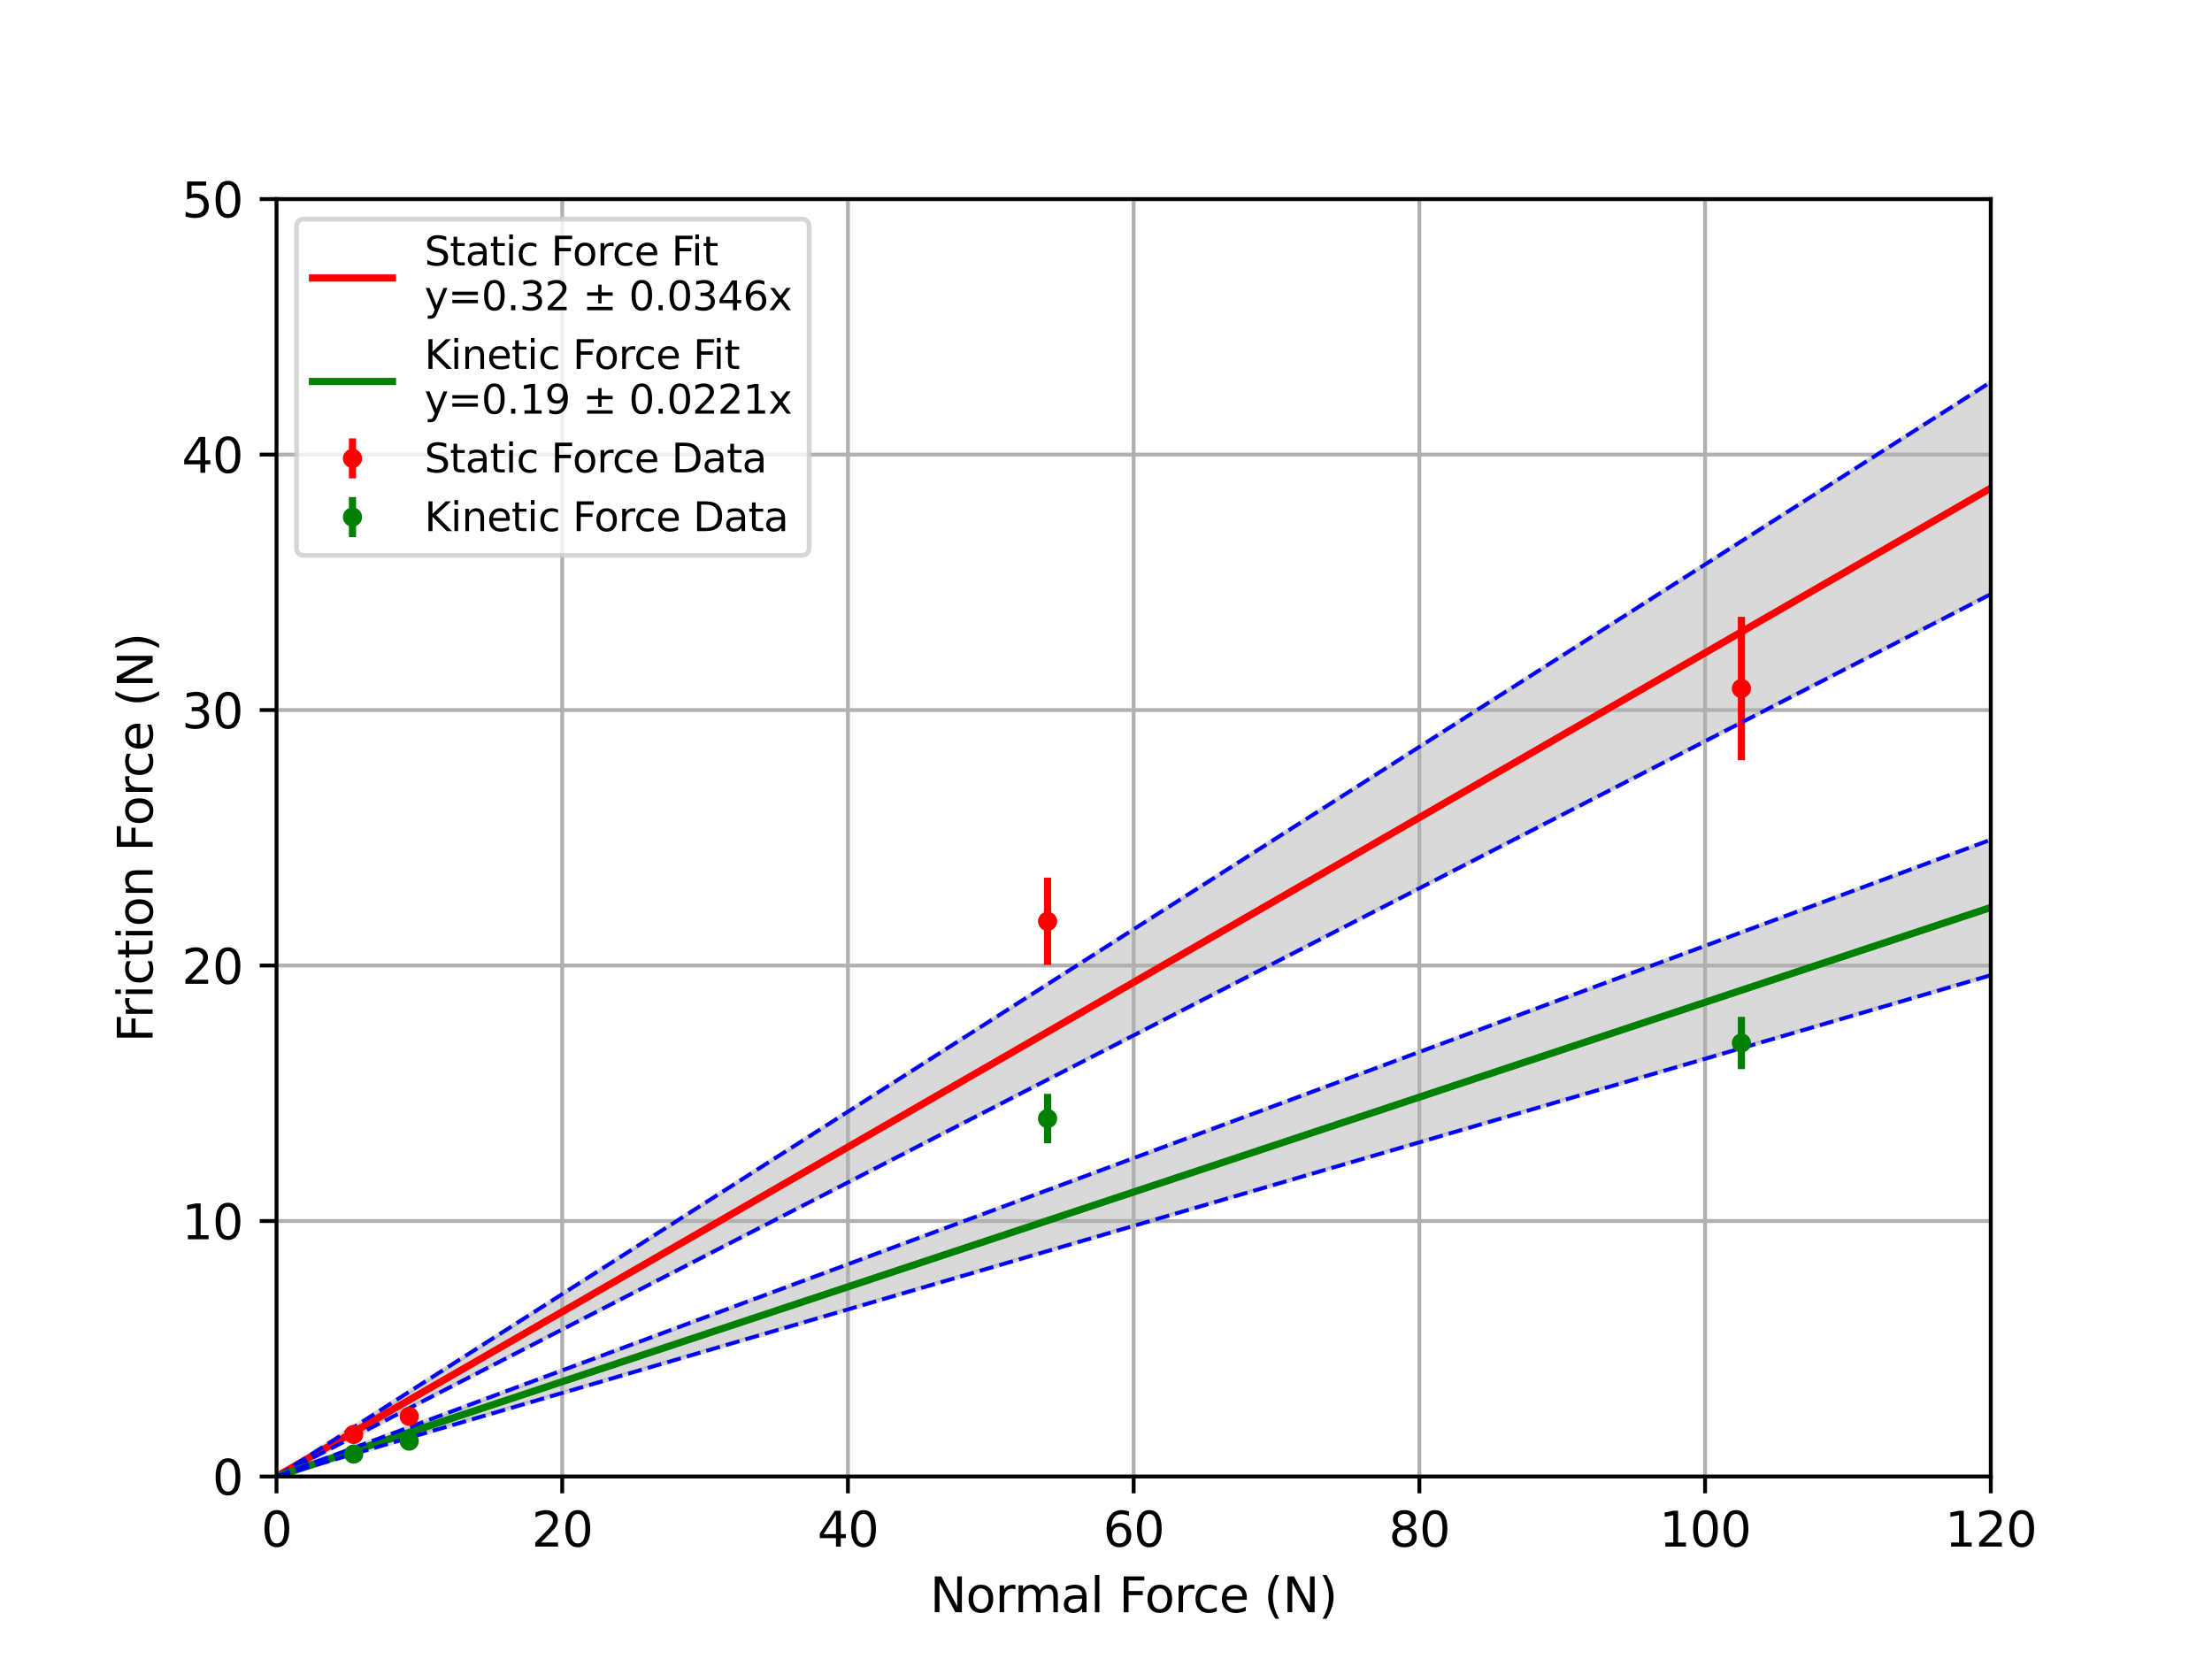 <?xml version="1.0" encoding="utf-8" standalone="no"?>
<!DOCTYPE svg PUBLIC "-//W3C//DTD SVG 1.1//EN"
  "http://www.w3.org/Graphics/SVG/1.1/DTD/svg11.dtd">
<svg xmlns:xlink="http://www.w3.org/1999/xlink" width="460.8pt" height="345.6pt" viewBox="0 0 460.8 345.6" xmlns="http://www.w3.org/2000/svg" version="1.1">
 <defs>
  <style type="text/css">*{stroke-linejoin: round; stroke-linecap: butt}</style>
 </defs>
 <g id="figure_1">
  <g id="patch_1">
   <path d="M 0 345.6 
L 460.8 345.6 
L 460.8 0 
L 0 0 
z
" style="fill: #ffffff"/>
  </g>
  <g id="axes_1">
   <g id="patch_2">
    <path d="M 57.6 307.584 
L 414.72 307.584 
L 414.72 41.472 
L 57.6 41.472 
z
" style="fill: #ffffff"/>
   </g>
   <g id="PolyCollection_1">
    <defs>
     <path id="md10e4fc380" d="M 57.6 -38.016 
L 57.6 -38.016 
L 62.224 -40.396 
L 66.848 -42.776 
L 71.471 -45.155 
L 76.095 -47.535 
L 80.719 -49.915 
L 85.343 -52.295 
L 89.966 -54.675 
L 94.59 -57.055 
L 99.214 -59.434 
L 103.838 -61.814 
L 108.462 -64.194 
L 113.085 -66.574 
L 117.709 -68.954 
L 122.333 -71.334 
L 126.957 -73.713 
L 131.581 -76.093 
L 136.204 -78.473 
L 140.828 -80.853 
L 145.452 -83.233 
L 150.076 -85.613 
L 154.699 -87.992 
L 159.323 -90.372 
L 163.947 -92.752 
L 168.571 -95.132 
L 173.195 -97.512 
L 177.818 -99.891 
L 182.442 -102.271 
L 187.066 -104.651 
L 191.69 -107.031 
L 196.313 -109.411 
L 200.937 -111.791 
L 205.561 -114.17 
L 210.185 -116.55 
L 214.809 -118.93 
L 219.432 -121.31 
L 224.056 -123.69 
L 228.68 -126.07 
L 233.304 -128.449 
L 237.927 -130.829 
L 242.551 -133.209 
L 247.175 -135.589 
L 251.799 -137.969 
L 256.423 -140.349 
L 261.046 -142.728 
L 265.67 -145.108 
L 270.294 -147.488 
L 274.918 -149.868 
L 279.542 -152.248 
L 284.165 -154.628 
L 288.789 -157.007 
L 293.413 -159.387 
L 298.037 -161.767 
L 302.66 -164.147 
L 307.284 -166.527 
L 311.908 -168.906 
L 316.532 -171.286 
L 321.156 -173.666 
L 325.779 -176.046 
L 330.403 -178.426 
L 335.027 -180.806 
L 339.651 -183.185 
L 344.274 -185.565 
L 348.898 -187.945 
L 353.522 -190.325 
L 358.146 -192.705 
L 362.77 -195.085 
L 367.393 -197.464 
L 372.017 -199.844 
L 376.641 -202.224 
L 381.265 -204.604 
L 385.888 -206.984 
L 390.512 -209.364 
L 395.136 -211.743 
L 399.76 -214.123 
L 404.384 -216.503 
L 409.007 -218.883 
L 413.631 -221.263 
L 418.255 -223.642 
L 422.879 -226.022 
L 427.503 -228.402 
L 432.126 -230.782 
L 436.75 -233.162 
L 441.374 -235.542 
L 445.998 -237.921 
L 450.621 -240.301 
L 455.245 -242.681 
L 459.869 -245.061 
L 464.493 -247.441 
L 469.117 -249.821 
L 473.74 -252.2 
L 478.364 -254.58 
L 482.988 -256.96 
L 487.612 -259.34 
L 492.235 -261.72 
L 496.859 -264.1 
L 501.483 -266.479 
L 506.107 -268.859 
L 510.731 -271.239 
L 515.354 -273.619 
L 515.354 -330.269 
L 515.354 -330.269 
L 510.731 -327.317 
L 506.107 -324.365 
L 501.483 -321.413 
L 496.859 -318.461 
L 492.235 -315.509 
L 487.612 -312.557 
L 482.988 -309.605 
L 478.364 -306.652 
L 473.74 -303.7 
L 469.117 -300.748 
L 464.493 -297.796 
L 459.869 -294.844 
L 455.245 -291.892 
L 450.621 -288.94 
L 445.998 -285.988 
L 441.374 -283.036 
L 436.75 -280.084 
L 432.126 -277.132 
L 427.503 -274.18 
L 422.879 -271.228 
L 418.255 -268.276 
L 413.631 -265.324 
L 409.007 -262.372 
L 404.384 -259.42 
L 399.76 -256.468 
L 395.136 -253.516 
L 390.512 -250.564 
L 385.888 -247.611 
L 381.265 -244.659 
L 376.641 -241.707 
L 372.017 -238.755 
L 367.393 -235.803 
L 362.77 -232.851 
L 358.146 -229.899 
L 353.522 -226.947 
L 348.898 -223.995 
L 344.274 -221.043 
L 339.651 -218.091 
L 335.027 -215.139 
L 330.403 -212.187 
L 325.779 -209.235 
L 321.156 -206.283 
L 316.532 -203.331 
L 311.908 -200.379 
L 307.284 -197.427 
L 302.66 -194.475 
L 298.037 -191.523 
L 293.413 -188.571 
L 288.789 -185.618 
L 284.165 -182.666 
L 279.542 -179.714 
L 274.918 -176.762 
L 270.294 -173.81 
L 265.67 -170.858 
L 261.046 -167.906 
L 256.423 -164.954 
L 251.799 -162.002 
L 247.175 -159.05 
L 242.551 -156.098 
L 237.927 -153.146 
L 233.304 -150.194 
L 228.68 -147.242 
L 224.056 -144.29 
L 219.432 -141.338 
L 214.809 -138.386 
L 210.185 -135.434 
L 205.561 -132.482 
L 200.937 -129.53 
L 196.313 -126.577 
L 191.69 -123.625 
L 187.066 -120.673 
L 182.442 -117.721 
L 177.818 -114.769 
L 173.195 -111.817 
L 168.571 -108.865 
L 163.947 -105.913 
L 159.323 -102.961 
L 154.699 -100.009 
L 150.076 -97.057 
L 145.452 -94.105 
L 140.828 -91.153 
L 136.204 -88.201 
L 131.581 -85.249 
L 126.957 -82.297 
L 122.333 -79.345 
L 117.709 -76.393 
L 113.085 -73.441 
L 108.462 -70.489 
L 103.838 -67.536 
L 99.214 -64.584 
L 94.59 -61.632 
L 89.966 -58.68 
L 85.343 -55.728 
L 80.719 -52.776 
L 76.095 -49.824 
L 71.471 -46.872 
L 66.848 -43.92 
L 62.224 -40.968 
L 57.6 -38.016 
z
" style="stroke: #808080; stroke-opacity: 0.3"/>
    </defs>
    <g clip-path="url(#p81c70fb537)">
     <use xlink:href="#md10e4fc380" x="0" y="345.6" style="fill: #808080; fill-opacity: 0.3; stroke: #808080; stroke-opacity: 0.3"/>
    </g>
   </g>
   <g id="PolyCollection_2">
    <defs>
     <path id="mfc84b4dcd0" d="M 57.6 -38.016 
L 57.6 -38.016 
L 62.224 -39.368 
L 66.848 -40.72 
L 71.471 -42.072 
L 76.095 -43.424 
L 80.719 -44.776 
L 85.343 -46.128 
L 89.966 -47.481 
L 94.59 -48.833 
L 99.214 -50.185 
L 103.838 -51.537 
L 108.462 -52.889 
L 113.085 -54.241 
L 117.709 -55.593 
L 122.333 -56.945 
L 126.957 -58.297 
L 131.581 -59.649 
L 136.204 -61.001 
L 140.828 -62.353 
L 145.452 -63.705 
L 150.076 -65.058 
L 154.699 -66.41 
L 159.323 -67.762 
L 163.947 -69.114 
L 168.571 -70.466 
L 173.195 -71.818 
L 177.818 -73.17 
L 182.442 -74.522 
L 187.066 -75.874 
L 191.69 -77.226 
L 196.313 -78.578 
L 200.937 -79.93 
L 205.561 -81.282 
L 210.185 -82.635 
L 214.809 -83.987 
L 219.432 -85.339 
L 224.056 -86.691 
L 228.68 -88.043 
L 233.304 -89.395 
L 237.927 -90.747 
L 242.551 -92.099 
L 247.175 -93.451 
L 251.799 -94.803 
L 256.423 -96.155 
L 261.046 -97.507 
L 265.67 -98.859 
L 270.294 -100.212 
L 274.918 -101.564 
L 279.542 -102.916 
L 284.165 -104.268 
L 288.789 -105.62 
L 293.413 -106.972 
L 298.037 -108.324 
L 302.66 -109.676 
L 307.284 -111.028 
L 311.908 -112.38 
L 316.532 -113.732 
L 321.156 -115.084 
L 325.779 -116.436 
L 330.403 -117.789 
L 335.027 -119.141 
L 339.651 -120.493 
L 344.274 -121.845 
L 348.898 -123.197 
L 353.522 -124.549 
L 358.146 -125.901 
L 362.77 -127.253 
L 367.393 -128.605 
L 372.017 -129.957 
L 376.641 -131.309 
L 381.265 -132.661 
L 385.888 -134.013 
L 390.512 -135.366 
L 395.136 -136.718 
L 399.76 -138.07 
L 404.384 -139.422 
L 409.007 -140.774 
L 413.631 -142.126 
L 418.255 -143.478 
L 422.879 -144.83 
L 427.503 -146.182 
L 432.126 -147.534 
L 436.75 -148.886 
L 441.374 -150.238 
L 445.998 -151.59 
L 450.621 -152.943 
L 455.245 -154.295 
L 459.869 -155.647 
L 464.493 -156.999 
L 469.117 -158.351 
L 473.74 -159.703 
L 478.364 -161.055 
L 482.988 -162.407 
L 487.612 -163.759 
L 492.235 -165.111 
L 496.859 -166.463 
L 501.483 -167.815 
L 506.107 -169.167 
L 510.731 -170.52 
L 515.354 -171.872 
L 515.354 -208.056 
L 515.354 -208.056 
L 510.731 -206.338 
L 506.107 -204.62 
L 501.483 -202.903 
L 496.859 -201.185 
L 492.235 -199.468 
L 487.612 -197.75 
L 482.988 -196.033 
L 478.364 -194.315 
L 473.74 -192.597 
L 469.117 -190.88 
L 464.493 -189.162 
L 459.869 -187.445 
L 455.245 -185.727 
L 450.621 -184.01 
L 445.998 -182.292 
L 441.374 -180.574 
L 436.75 -178.857 
L 432.126 -177.139 
L 427.503 -175.422 
L 422.879 -173.704 
L 418.255 -171.987 
L 413.631 -170.269 
L 409.007 -168.551 
L 404.384 -166.834 
L 399.76 -165.116 
L 395.136 -163.399 
L 390.512 -161.681 
L 385.888 -159.964 
L 381.265 -158.246 
L 376.641 -156.528 
L 372.017 -154.811 
L 367.393 -153.093 
L 362.77 -151.376 
L 358.146 -149.658 
L 353.522 -147.941 
L 348.898 -146.223 
L 344.274 -144.505 
L 339.651 -142.788 
L 335.027 -141.07 
L 330.403 -139.353 
L 325.779 -137.635 
L 321.156 -135.918 
L 316.532 -134.2 
L 311.908 -132.482 
L 307.284 -130.765 
L 302.66 -129.047 
L 298.037 -127.33 
L 293.413 -125.612 
L 288.789 -123.895 
L 284.165 -122.177 
L 279.542 -120.459 
L 274.918 -118.742 
L 270.294 -117.024 
L 265.67 -115.307 
L 261.046 -113.589 
L 256.423 -111.872 
L 251.799 -110.154 
L 247.175 -108.436 
L 242.551 -106.719 
L 237.927 -105.001 
L 233.304 -103.284 
L 228.68 -101.566 
L 224.056 -99.849 
L 219.432 -98.131 
L 214.809 -96.413 
L 210.185 -94.696 
L 205.561 -92.978 
L 200.937 -91.261 
L 196.313 -89.543 
L 191.69 -87.826 
L 187.066 -86.108 
L 182.442 -84.39 
L 177.818 -82.673 
L 173.195 -80.955 
L 168.571 -79.238 
L 163.947 -77.52 
L 159.323 -75.803 
L 154.699 -74.085 
L 150.076 -72.367 
L 145.452 -70.65 
L 140.828 -68.932 
L 136.204 -67.215 
L 131.581 -65.497 
L 126.957 -63.78 
L 122.333 -62.062 
L 117.709 -60.344 
L 113.085 -58.627 
L 108.462 -56.909 
L 103.838 -55.192 
L 99.214 -53.474 
L 94.59 -51.757 
L 89.966 -50.039 
L 85.343 -48.321 
L 80.719 -46.604 
L 76.095 -44.886 
L 71.471 -43.169 
L 66.848 -41.451 
L 62.224 -39.734 
L 57.6 -38.016 
z
" style="stroke: #808080; stroke-opacity: 0.3"/>
    </defs>
    <g clip-path="url(#p81c70fb537)">
     <use xlink:href="#mfc84b4dcd0" x="0" y="345.6" style="fill: #808080; fill-opacity: 0.3; stroke: #808080; stroke-opacity: 0.3"/>
    </g>
   </g>
   <g id="matplotlib.axis_1">
    <g id="xtick_1">
     <g id="line2d_1">
      <path d="M 57.6 307.584 
L 57.6 41.472 
" clip-path="url(#p81c70fb537)" style="fill: none; stroke: #b0b0b0; stroke-width: 0.8; stroke-linecap: square"/>
     </g>
     <g id="line2d_2">
      <defs>
       <path id="mcbb7ccfb4f" d="M 0 0 
L 0 3.5 
" style="stroke: #000000; stroke-width: 0.8"/>
      </defs>
      <g>
       <use xlink:href="#mcbb7ccfb4f" x="57.6" y="307.584" style="stroke: #000000; stroke-width: 0.8"/>
      </g>
     </g>
     <g id="text_1">
      <!-- 0 -->
      <g transform="translate(54.419 322.182) scale(0.1 -0.1)">
       <defs>
        <path id="DejaVuSans-30" d="M 2034 4250 
Q 1547 4250 1301 3770 
Q 1056 3291 1056 2328 
Q 1056 1369 1301 889 
Q 1547 409 2034 409 
Q 2525 409 2770 889 
Q 3016 1369 3016 2328 
Q 3016 3291 2770 3770 
Q 2525 4250 2034 4250 
z
M 2034 4750 
Q 2819 4750 3233 4129 
Q 3647 3509 3647 2328 
Q 3647 1150 3233 529 
Q 2819 -91 2034 -91 
Q 1250 -91 836 529 
Q 422 1150 422 2328 
Q 422 3509 836 4129 
Q 1250 4750 2034 4750 
z
" transform="scale(0.016)"/>
       </defs>
       <use xlink:href="#DejaVuSans-30"/>
      </g>
     </g>
    </g>
    <g id="xtick_2">
     <g id="line2d_3">
      <path d="M 117.12 307.584 
L 117.12 41.472 
" clip-path="url(#p81c70fb537)" style="fill: none; stroke: #b0b0b0; stroke-width: 0.8; stroke-linecap: square"/>
     </g>
     <g id="line2d_4">
      <g>
       <use xlink:href="#mcbb7ccfb4f" x="117.12" y="307.584" style="stroke: #000000; stroke-width: 0.8"/>
      </g>
     </g>
     <g id="text_2">
      <!-- 20 -->
      <g transform="translate(110.757 322.182) scale(0.1 -0.1)">
       <defs>
        <path id="DejaVuSans-32" d="M 1228 531 
L 3431 531 
L 3431 0 
L 469 0 
L 469 531 
Q 828 903 1448 1529 
Q 2069 2156 2228 2338 
Q 2531 2678 2651 2914 
Q 2772 3150 2772 3378 
Q 2772 3750 2511 3984 
Q 2250 4219 1831 4219 
Q 1534 4219 1204 4116 
Q 875 4013 500 3803 
L 500 4441 
Q 881 4594 1212 4672 
Q 1544 4750 1819 4750 
Q 2544 4750 2975 4387 
Q 3406 4025 3406 3419 
Q 3406 3131 3298 2873 
Q 3191 2616 2906 2266 
Q 2828 2175 2409 1742 
Q 1991 1309 1228 531 
z
" transform="scale(0.016)"/>
       </defs>
       <use xlink:href="#DejaVuSans-32"/>
       <use xlink:href="#DejaVuSans-30" x="63.623"/>
      </g>
     </g>
    </g>
    <g id="xtick_3">
     <g id="line2d_5">
      <path d="M 176.64 307.584 
L 176.64 41.472 
" clip-path="url(#p81c70fb537)" style="fill: none; stroke: #b0b0b0; stroke-width: 0.8; stroke-linecap: square"/>
     </g>
     <g id="line2d_6">
      <g>
       <use xlink:href="#mcbb7ccfb4f" x="176.64" y="307.584" style="stroke: #000000; stroke-width: 0.8"/>
      </g>
     </g>
     <g id="text_3">
      <!-- 40 -->
      <g transform="translate(170.278 322.182) scale(0.1 -0.1)">
       <defs>
        <path id="DejaVuSans-34" d="M 2419 4116 
L 825 1625 
L 2419 1625 
L 2419 4116 
z
M 2253 4666 
L 3047 4666 
L 3047 1625 
L 3713 1625 
L 3713 1100 
L 3047 1100 
L 3047 0 
L 2419 0 
L 2419 1100 
L 313 1100 
L 313 1709 
L 2253 4666 
z
" transform="scale(0.016)"/>
       </defs>
       <use xlink:href="#DejaVuSans-34"/>
       <use xlink:href="#DejaVuSans-30" x="63.623"/>
      </g>
     </g>
    </g>
    <g id="xtick_4">
     <g id="line2d_7">
      <path d="M 236.16 307.584 
L 236.16 41.472 
" clip-path="url(#p81c70fb537)" style="fill: none; stroke: #b0b0b0; stroke-width: 0.8; stroke-linecap: square"/>
     </g>
     <g id="line2d_8">
      <g>
       <use xlink:href="#mcbb7ccfb4f" x="236.16" y="307.584" style="stroke: #000000; stroke-width: 0.8"/>
      </g>
     </g>
     <g id="text_4">
      <!-- 60 -->
      <g transform="translate(229.798 322.182) scale(0.1 -0.1)">
       <defs>
        <path id="DejaVuSans-36" d="M 2113 2584 
Q 1688 2584 1439 2293 
Q 1191 2003 1191 1497 
Q 1191 994 1439 701 
Q 1688 409 2113 409 
Q 2538 409 2786 701 
Q 3034 994 3034 1497 
Q 3034 2003 2786 2293 
Q 2538 2584 2113 2584 
z
M 3366 4563 
L 3366 3988 
Q 3128 4100 2886 4159 
Q 2644 4219 2406 4219 
Q 1781 4219 1451 3797 
Q 1122 3375 1075 2522 
Q 1259 2794 1537 2939 
Q 1816 3084 2150 3084 
Q 2853 3084 3261 2657 
Q 3669 2231 3669 1497 
Q 3669 778 3244 343 
Q 2819 -91 2113 -91 
Q 1303 -91 875 529 
Q 447 1150 447 2328 
Q 447 3434 972 4092 
Q 1497 4750 2381 4750 
Q 2619 4750 2861 4703 
Q 3103 4656 3366 4563 
z
" transform="scale(0.016)"/>
       </defs>
       <use xlink:href="#DejaVuSans-36"/>
       <use xlink:href="#DejaVuSans-30" x="63.623"/>
      </g>
     </g>
    </g>
    <g id="xtick_5">
     <g id="line2d_9">
      <path d="M 295.68 307.584 
L 295.68 41.472 
" clip-path="url(#p81c70fb537)" style="fill: none; stroke: #b0b0b0; stroke-width: 0.8; stroke-linecap: square"/>
     </g>
     <g id="line2d_10">
      <g>
       <use xlink:href="#mcbb7ccfb4f" x="295.68" y="307.584" style="stroke: #000000; stroke-width: 0.8"/>
      </g>
     </g>
     <g id="text_5">
      <!-- 80 -->
      <g transform="translate(289.317 322.182) scale(0.1 -0.1)">
       <defs>
        <path id="DejaVuSans-38" d="M 2034 2216 
Q 1584 2216 1326 1975 
Q 1069 1734 1069 1313 
Q 1069 891 1326 650 
Q 1584 409 2034 409 
Q 2484 409 2743 651 
Q 3003 894 3003 1313 
Q 3003 1734 2745 1975 
Q 2488 2216 2034 2216 
z
M 1403 2484 
Q 997 2584 770 2862 
Q 544 3141 544 3541 
Q 544 4100 942 4425 
Q 1341 4750 2034 4750 
Q 2731 4750 3128 4425 
Q 3525 4100 3525 3541 
Q 3525 3141 3298 2862 
Q 3072 2584 2669 2484 
Q 3125 2378 3379 2068 
Q 3634 1759 3634 1313 
Q 3634 634 3220 271 
Q 2806 -91 2034 -91 
Q 1263 -91 848 271 
Q 434 634 434 1313 
Q 434 1759 690 2068 
Q 947 2378 1403 2484 
z
M 1172 3481 
Q 1172 3119 1398 2916 
Q 1625 2713 2034 2713 
Q 2441 2713 2670 2916 
Q 2900 3119 2900 3481 
Q 2900 3844 2670 4047 
Q 2441 4250 2034 4250 
Q 1625 4250 1398 4047 
Q 1172 3844 1172 3481 
z
" transform="scale(0.016)"/>
       </defs>
       <use xlink:href="#DejaVuSans-38"/>
       <use xlink:href="#DejaVuSans-30" x="63.623"/>
      </g>
     </g>
    </g>
    <g id="xtick_6">
     <g id="line2d_11">
      <path d="M 355.2 307.584 
L 355.2 41.472 
" clip-path="url(#p81c70fb537)" style="fill: none; stroke: #b0b0b0; stroke-width: 0.8; stroke-linecap: square"/>
     </g>
     <g id="line2d_12">
      <g>
       <use xlink:href="#mcbb7ccfb4f" x="355.2" y="307.584" style="stroke: #000000; stroke-width: 0.8"/>
      </g>
     </g>
     <g id="text_6">
      <!-- 100 -->
      <g transform="translate(345.656 322.182) scale(0.1 -0.1)">
       <defs>
        <path id="DejaVuSans-31" d="M 794 531 
L 1825 531 
L 1825 4091 
L 703 3866 
L 703 4441 
L 1819 4666 
L 2450 4666 
L 2450 531 
L 3481 531 
L 3481 0 
L 794 0 
L 794 531 
z
" transform="scale(0.016)"/>
       </defs>
       <use xlink:href="#DejaVuSans-31"/>
       <use xlink:href="#DejaVuSans-30" x="63.623"/>
       <use xlink:href="#DejaVuSans-30" x="127.246"/>
      </g>
     </g>
    </g>
    <g id="xtick_7">
     <g id="line2d_13">
      <path d="M 414.72 307.584 
L 414.72 41.472 
" clip-path="url(#p81c70fb537)" style="fill: none; stroke: #b0b0b0; stroke-width: 0.8; stroke-linecap: square"/>
     </g>
     <g id="line2d_14">
      <g>
       <use xlink:href="#mcbb7ccfb4f" x="414.72" y="307.584" style="stroke: #000000; stroke-width: 0.8"/>
      </g>
     </g>
     <g id="text_7">
      <!-- 120 -->
      <g transform="translate(405.176 322.182) scale(0.1 -0.1)">
       <use xlink:href="#DejaVuSans-31"/>
       <use xlink:href="#DejaVuSans-32" x="63.623"/>
       <use xlink:href="#DejaVuSans-30" x="127.246"/>
      </g>
     </g>
    </g>
    <g id="text_8">
     <!-- Normal Force (N) -->
     <g transform="translate(193.726 335.861) scale(0.1 -0.1)">
      <defs>
       <path id="DejaVuSans-4e" d="M 628 4666 
L 1478 4666 
L 3547 763 
L 3547 4666 
L 4159 4666 
L 4159 0 
L 3309 0 
L 1241 3903 
L 1241 0 
L 628 0 
L 628 4666 
z
" transform="scale(0.016)"/>
       <path id="DejaVuSans-6f" d="M 1959 3097 
Q 1497 3097 1228 2736 
Q 959 2375 959 1747 
Q 959 1119 1226 758 
Q 1494 397 1959 397 
Q 2419 397 2687 759 
Q 2956 1122 2956 1747 
Q 2956 2369 2687 2733 
Q 2419 3097 1959 3097 
z
M 1959 3584 
Q 2709 3584 3137 3096 
Q 3566 2609 3566 1747 
Q 3566 888 3137 398 
Q 2709 -91 1959 -91 
Q 1206 -91 779 398 
Q 353 888 353 1747 
Q 353 2609 779 3096 
Q 1206 3584 1959 3584 
z
" transform="scale(0.016)"/>
       <path id="DejaVuSans-72" d="M 2631 2963 
Q 2534 3019 2420 3045 
Q 2306 3072 2169 3072 
Q 1681 3072 1420 2755 
Q 1159 2438 1159 1844 
L 1159 0 
L 581 0 
L 581 3500 
L 1159 3500 
L 1159 2956 
Q 1341 3275 1631 3429 
Q 1922 3584 2338 3584 
Q 2397 3584 2469 3576 
Q 2541 3569 2628 3553 
L 2631 2963 
z
" transform="scale(0.016)"/>
       <path id="DejaVuSans-6d" d="M 3328 2828 
Q 3544 3216 3844 3400 
Q 4144 3584 4550 3584 
Q 5097 3584 5394 3201 
Q 5691 2819 5691 2113 
L 5691 0 
L 5113 0 
L 5113 2094 
Q 5113 2597 4934 2840 
Q 4756 3084 4391 3084 
Q 3944 3084 3684 2787 
Q 3425 2491 3425 1978 
L 3425 0 
L 2847 0 
L 2847 2094 
Q 2847 2600 2669 2842 
Q 2491 3084 2119 3084 
Q 1678 3084 1418 2786 
Q 1159 2488 1159 1978 
L 1159 0 
L 581 0 
L 581 3500 
L 1159 3500 
L 1159 2956 
Q 1356 3278 1631 3431 
Q 1906 3584 2284 3584 
Q 2666 3584 2933 3390 
Q 3200 3197 3328 2828 
z
" transform="scale(0.016)"/>
       <path id="DejaVuSans-61" d="M 2194 1759 
Q 1497 1759 1228 1600 
Q 959 1441 959 1056 
Q 959 750 1161 570 
Q 1363 391 1709 391 
Q 2188 391 2477 730 
Q 2766 1069 2766 1631 
L 2766 1759 
L 2194 1759 
z
M 3341 1997 
L 3341 0 
L 2766 0 
L 2766 531 
Q 2569 213 2275 61 
Q 1981 -91 1556 -91 
Q 1019 -91 701 211 
Q 384 513 384 1019 
Q 384 1609 779 1909 
Q 1175 2209 1959 2209 
L 2766 2209 
L 2766 2266 
Q 2766 2663 2505 2880 
Q 2244 3097 1772 3097 
Q 1472 3097 1187 3025 
Q 903 2953 641 2809 
L 641 3341 
Q 956 3463 1253 3523 
Q 1550 3584 1831 3584 
Q 2591 3584 2966 3190 
Q 3341 2797 3341 1997 
z
" transform="scale(0.016)"/>
       <path id="DejaVuSans-6c" d="M 603 4863 
L 1178 4863 
L 1178 0 
L 603 0 
L 603 4863 
z
" transform="scale(0.016)"/>
       <path id="DejaVuSans-20" transform="scale(0.016)"/>
       <path id="DejaVuSans-46" d="M 628 4666 
L 3309 4666 
L 3309 4134 
L 1259 4134 
L 1259 2759 
L 3109 2759 
L 3109 2228 
L 1259 2228 
L 1259 0 
L 628 0 
L 628 4666 
z
" transform="scale(0.016)"/>
       <path id="DejaVuSans-63" d="M 3122 3366 
L 3122 2828 
Q 2878 2963 2633 3030 
Q 2388 3097 2138 3097 
Q 1578 3097 1268 2742 
Q 959 2388 959 1747 
Q 959 1106 1268 751 
Q 1578 397 2138 397 
Q 2388 397 2633 464 
Q 2878 531 3122 666 
L 3122 134 
Q 2881 22 2623 -34 
Q 2366 -91 2075 -91 
Q 1284 -91 818 406 
Q 353 903 353 1747 
Q 353 2603 823 3093 
Q 1294 3584 2113 3584 
Q 2378 3584 2631 3529 
Q 2884 3475 3122 3366 
z
" transform="scale(0.016)"/>
       <path id="DejaVuSans-65" d="M 3597 1894 
L 3597 1613 
L 953 1613 
Q 991 1019 1311 708 
Q 1631 397 2203 397 
Q 2534 397 2845 478 
Q 3156 559 3463 722 
L 3463 178 
Q 3153 47 2828 -22 
Q 2503 -91 2169 -91 
Q 1331 -91 842 396 
Q 353 884 353 1716 
Q 353 2575 817 3079 
Q 1281 3584 2069 3584 
Q 2775 3584 3186 3129 
Q 3597 2675 3597 1894 
z
M 3022 2063 
Q 3016 2534 2758 2815 
Q 2500 3097 2075 3097 
Q 1594 3097 1305 2825 
Q 1016 2553 972 2059 
L 3022 2063 
z
" transform="scale(0.016)"/>
       <path id="DejaVuSans-28" d="M 1984 4856 
Q 1566 4138 1362 3434 
Q 1159 2731 1159 2009 
Q 1159 1288 1364 580 
Q 1569 -128 1984 -844 
L 1484 -844 
Q 1016 -109 783 600 
Q 550 1309 550 2009 
Q 550 2706 781 3412 
Q 1013 4119 1484 4856 
L 1984 4856 
z
" transform="scale(0.016)"/>
       <path id="DejaVuSans-29" d="M 513 4856 
L 1013 4856 
Q 1481 4119 1714 3412 
Q 1947 2706 1947 2009 
Q 1947 1309 1714 600 
Q 1481 -109 1013 -844 
L 513 -844 
Q 928 -128 1133 580 
Q 1338 1288 1338 2009 
Q 1338 2731 1133 3434 
Q 928 4138 513 4856 
z
" transform="scale(0.016)"/>
      </defs>
      <use xlink:href="#DejaVuSans-4e"/>
      <use xlink:href="#DejaVuSans-6f" x="74.805"/>
      <use xlink:href="#DejaVuSans-72" x="135.986"/>
      <use xlink:href="#DejaVuSans-6d" x="175.35"/>
      <use xlink:href="#DejaVuSans-61" x="272.762"/>
      <use xlink:href="#DejaVuSans-6c" x="334.041"/>
      <use xlink:href="#DejaVuSans-20" x="361.824"/>
      <use xlink:href="#DejaVuSans-46" x="393.611"/>
      <use xlink:href="#DejaVuSans-6f" x="447.506"/>
      <use xlink:href="#DejaVuSans-72" x="508.688"/>
      <use xlink:href="#DejaVuSans-63" x="547.551"/>
      <use xlink:href="#DejaVuSans-65" x="602.531"/>
      <use xlink:href="#DejaVuSans-20" x="664.055"/>
      <use xlink:href="#DejaVuSans-28" x="695.842"/>
      <use xlink:href="#DejaVuSans-4e" x="734.855"/>
      <use xlink:href="#DejaVuSans-29" x="809.66"/>
     </g>
    </g>
   </g>
   <g id="matplotlib.axis_2">
    <g id="ytick_1">
     <g id="line2d_15">
      <path d="M 57.6 307.584 
L 414.72 307.584 
" clip-path="url(#p81c70fb537)" style="fill: none; stroke: #b0b0b0; stroke-width: 0.8; stroke-linecap: square"/>
     </g>
     <g id="line2d_16">
      <defs>
       <path id="mb68b2d3a36" d="M 0 0 
L -3.5 0 
" style="stroke: #000000; stroke-width: 0.8"/>
      </defs>
      <g>
       <use xlink:href="#mb68b2d3a36" x="57.6" y="307.584" style="stroke: #000000; stroke-width: 0.8"/>
      </g>
     </g>
     <g id="text_9">
      <!-- 0 -->
      <g transform="translate(44.237 311.383) scale(0.1 -0.1)">
       <use xlink:href="#DejaVuSans-30"/>
      </g>
     </g>
    </g>
    <g id="ytick_2">
     <g id="line2d_17">
      <path d="M 57.6 254.362 
L 414.72 254.362 
" clip-path="url(#p81c70fb537)" style="fill: none; stroke: #b0b0b0; stroke-width: 0.8; stroke-linecap: square"/>
     </g>
     <g id="line2d_18">
      <g>
       <use xlink:href="#mb68b2d3a36" x="57.6" y="254.362" style="stroke: #000000; stroke-width: 0.8"/>
      </g>
     </g>
     <g id="text_10">
      <!-- 10 -->
      <g transform="translate(37.875 258.161) scale(0.1 -0.1)">
       <use xlink:href="#DejaVuSans-31"/>
       <use xlink:href="#DejaVuSans-30" x="63.623"/>
      </g>
     </g>
    </g>
    <g id="ytick_3">
     <g id="line2d_19">
      <path d="M 57.6 201.139 
L 414.72 201.139 
" clip-path="url(#p81c70fb537)" style="fill: none; stroke: #b0b0b0; stroke-width: 0.8; stroke-linecap: square"/>
     </g>
     <g id="line2d_20">
      <g>
       <use xlink:href="#mb68b2d3a36" x="57.6" y="201.139" style="stroke: #000000; stroke-width: 0.8"/>
      </g>
     </g>
     <g id="text_11">
      <!-- 20 -->
      <g transform="translate(37.875 204.938) scale(0.1 -0.1)">
       <use xlink:href="#DejaVuSans-32"/>
       <use xlink:href="#DejaVuSans-30" x="63.623"/>
      </g>
     </g>
    </g>
    <g id="ytick_4">
     <g id="line2d_21">
      <path d="M 57.6 147.917 
L 414.72 147.917 
" clip-path="url(#p81c70fb537)" style="fill: none; stroke: #b0b0b0; stroke-width: 0.8; stroke-linecap: square"/>
     </g>
     <g id="line2d_22">
      <g>
       <use xlink:href="#mb68b2d3a36" x="57.6" y="147.917" style="stroke: #000000; stroke-width: 0.8"/>
      </g>
     </g>
     <g id="text_12">
      <!-- 30 -->
      <g transform="translate(37.875 151.716) scale(0.1 -0.1)">
       <defs>
        <path id="DejaVuSans-33" d="M 2597 2516 
Q 3050 2419 3304 2112 
Q 3559 1806 3559 1356 
Q 3559 666 3084 287 
Q 2609 -91 1734 -91 
Q 1441 -91 1130 -33 
Q 819 25 488 141 
L 488 750 
Q 750 597 1062 519 
Q 1375 441 1716 441 
Q 2309 441 2620 675 
Q 2931 909 2931 1356 
Q 2931 1769 2642 2001 
Q 2353 2234 1838 2234 
L 1294 2234 
L 1294 2753 
L 1863 2753 
Q 2328 2753 2575 2939 
Q 2822 3125 2822 3475 
Q 2822 3834 2567 4026 
Q 2313 4219 1838 4219 
Q 1578 4219 1281 4162 
Q 984 4106 628 3988 
L 628 4550 
Q 988 4650 1302 4700 
Q 1616 4750 1894 4750 
Q 2613 4750 3031 4423 
Q 3450 4097 3450 3541 
Q 3450 3153 3228 2886 
Q 3006 2619 2597 2516 
z
" transform="scale(0.016)"/>
       </defs>
       <use xlink:href="#DejaVuSans-33"/>
       <use xlink:href="#DejaVuSans-30" x="63.623"/>
      </g>
     </g>
    </g>
    <g id="ytick_5">
     <g id="line2d_23">
      <path d="M 57.6 94.694 
L 414.72 94.694 
" clip-path="url(#p81c70fb537)" style="fill: none; stroke: #b0b0b0; stroke-width: 0.8; stroke-linecap: square"/>
     </g>
     <g id="line2d_24">
      <g>
       <use xlink:href="#mb68b2d3a36" x="57.6" y="94.694" style="stroke: #000000; stroke-width: 0.8"/>
      </g>
     </g>
     <g id="text_13">
      <!-- 40 -->
      <g transform="translate(37.875 98.494) scale(0.1 -0.1)">
       <use xlink:href="#DejaVuSans-34"/>
       <use xlink:href="#DejaVuSans-30" x="63.623"/>
      </g>
     </g>
    </g>
    <g id="ytick_6">
     <g id="line2d_25">
      <path d="M 57.6 41.472 
L 414.72 41.472 
" clip-path="url(#p81c70fb537)" style="fill: none; stroke: #b0b0b0; stroke-width: 0.8; stroke-linecap: square"/>
     </g>
     <g id="line2d_26">
      <g>
       <use xlink:href="#mb68b2d3a36" x="57.6" y="41.472" style="stroke: #000000; stroke-width: 0.8"/>
      </g>
     </g>
     <g id="text_14">
      <!-- 50 -->
      <g transform="translate(37.875 45.271) scale(0.1 -0.1)">
       <defs>
        <path id="DejaVuSans-35" d="M 691 4666 
L 3169 4666 
L 3169 4134 
L 1269 4134 
L 1269 2991 
Q 1406 3038 1543 3061 
Q 1681 3084 1819 3084 
Q 2600 3084 3056 2656 
Q 3513 2228 3513 1497 
Q 3513 744 3044 326 
Q 2575 -91 1722 -91 
Q 1428 -91 1123 -41 
Q 819 9 494 109 
L 494 744 
Q 775 591 1075 516 
Q 1375 441 1709 441 
Q 2250 441 2565 725 
Q 2881 1009 2881 1497 
Q 2881 1984 2565 2268 
Q 2250 2553 1709 2553 
Q 1456 2553 1204 2497 
Q 953 2441 691 2322 
L 691 4666 
z
" transform="scale(0.016)"/>
       </defs>
       <use xlink:href="#DejaVuSans-35"/>
       <use xlink:href="#DejaVuSans-30" x="63.623"/>
      </g>
     </g>
    </g>
    <g id="text_15">
     <!-- Friction Force (N) -->
     <g transform="translate(31.795 217.155) rotate(-90) scale(0.1 -0.1)">
      <defs>
       <path id="DejaVuSans-69" d="M 603 3500 
L 1178 3500 
L 1178 0 
L 603 0 
L 603 3500 
z
M 603 4863 
L 1178 4863 
L 1178 4134 
L 603 4134 
L 603 4863 
z
" transform="scale(0.016)"/>
       <path id="DejaVuSans-74" d="M 1172 4494 
L 1172 3500 
L 2356 3500 
L 2356 3053 
L 1172 3053 
L 1172 1153 
Q 1172 725 1289 603 
Q 1406 481 1766 481 
L 2356 481 
L 2356 0 
L 1766 0 
Q 1100 0 847 248 
Q 594 497 594 1153 
L 594 3053 
L 172 3053 
L 172 3500 
L 594 3500 
L 594 4494 
L 1172 4494 
z
" transform="scale(0.016)"/>
       <path id="DejaVuSans-6e" d="M 3513 2113 
L 3513 0 
L 2938 0 
L 2938 2094 
Q 2938 2591 2744 2837 
Q 2550 3084 2163 3084 
Q 1697 3084 1428 2787 
Q 1159 2491 1159 1978 
L 1159 0 
L 581 0 
L 581 3500 
L 1159 3500 
L 1159 2956 
Q 1366 3272 1645 3428 
Q 1925 3584 2291 3584 
Q 2894 3584 3203 3211 
Q 3513 2838 3513 2113 
z
" transform="scale(0.016)"/>
      </defs>
      <use xlink:href="#DejaVuSans-46"/>
      <use xlink:href="#DejaVuSans-72" x="50.27"/>
      <use xlink:href="#DejaVuSans-69" x="91.383"/>
      <use xlink:href="#DejaVuSans-63" x="119.166"/>
      <use xlink:href="#DejaVuSans-74" x="174.146"/>
      <use xlink:href="#DejaVuSans-69" x="213.355"/>
      <use xlink:href="#DejaVuSans-6f" x="241.139"/>
      <use xlink:href="#DejaVuSans-6e" x="302.32"/>
      <use xlink:href="#DejaVuSans-20" x="365.699"/>
      <use xlink:href="#DejaVuSans-46" x="397.486"/>
      <use xlink:href="#DejaVuSans-6f" x="451.381"/>
      <use xlink:href="#DejaVuSans-72" x="512.562"/>
      <use xlink:href="#DejaVuSans-63" x="551.426"/>
      <use xlink:href="#DejaVuSans-65" x="606.406"/>
      <use xlink:href="#DejaVuSans-20" x="667.93"/>
      <use xlink:href="#DejaVuSans-28" x="699.717"/>
      <use xlink:href="#DejaVuSans-4e" x="738.73"/>
      <use xlink:href="#DejaVuSans-29" x="813.535"/>
     </g>
    </g>
   </g>
   <g id="LineCollection_1">
    <path d="M 73.685 300.036 
L 73.685 297.594 
" clip-path="url(#p81c70fb537)" style="fill: none; stroke: #ff0000; stroke-width: 1.5"/>
    <path d="M 85.248 296.246 
L 85.248 293.854 
" clip-path="url(#p81c70fb537)" style="fill: none; stroke: #ff0000; stroke-width: 1.5"/>
    <path d="M 218.227 201.019 
L 218.227 182.837 
" clip-path="url(#p81c70fb537)" style="fill: none; stroke: #ff0000; stroke-width: 1.5"/>
    <path d="M 362.77 158.353 
L 362.77 128.498 
" clip-path="url(#p81c70fb537)" style="fill: none; stroke: #ff0000; stroke-width: 1.5"/>
   </g>
   <g id="line2d_27">
    <path d="M 57.6 307.584 
L 62.224 304.918 
L 66.848 302.252 
L 71.471 299.586 
L 76.095 296.92 
L 80.719 294.254 
L 85.343 291.588 
L 89.966 288.922 
L 94.59 286.256 
L 99.214 283.591 
L 103.838 280.925 
L 108.462 278.259 
L 113.085 275.593 
L 117.709 272.927 
L 122.333 270.261 
L 126.957 267.595 
L 131.581 264.929 
L 136.204 262.263 
L 140.828 259.597 
L 145.452 256.931 
L 150.076 254.265 
L 154.699 251.599 
L 159.323 248.933 
L 163.947 246.267 
L 168.571 243.601 
L 173.195 240.936 
L 177.818 238.27 
L 182.442 235.604 
L 187.066 232.938 
L 191.69 230.272 
L 196.313 227.606 
L 200.937 224.94 
L 205.561 222.274 
L 210.185 219.608 
L 214.809 216.942 
L 219.432 214.276 
L 224.056 211.61 
L 228.68 208.944 
L 233.304 206.278 
L 237.927 203.612 
L 242.551 200.946 
L 247.175 198.281 
L 251.799 195.615 
L 256.423 192.949 
L 261.046 190.283 
L 265.67 187.617 
L 270.294 184.951 
L 274.918 182.285 
L 279.542 179.619 
L 284.165 176.953 
L 288.789 174.287 
L 293.413 171.621 
L 298.037 168.955 
L 302.66 166.289 
L 307.284 163.623 
L 311.908 160.957 
L 316.532 158.291 
L 321.156 155.626 
L 325.779 152.96 
L 330.403 150.294 
L 335.027 147.628 
L 339.651 144.962 
L 344.274 142.296 
L 348.898 139.63 
L 353.522 136.964 
L 358.146 134.298 
L 362.77 131.632 
L 367.393 128.966 
L 372.017 126.3 
L 376.641 123.634 
L 381.265 120.968 
L 385.888 118.302 
L 390.512 115.636 
L 395.136 112.971 
L 399.76 110.305 
L 404.384 107.639 
L 409.007 104.973 
L 413.631 102.307 
L 418.255 99.641 
L 422.879 96.975 
L 427.503 94.309 
L 432.126 91.643 
L 436.75 88.977 
L 441.374 86.311 
L 445.998 83.645 
L 450.621 80.979 
L 455.245 78.313 
L 459.869 75.647 
L 461.8 74.534 
" clip-path="url(#p81c70fb537)" style="fill: none; stroke: #ff0000; stroke-width: 1.5; stroke-linecap: square"/>
   </g>
   <g id="line2d_28">
    <path d="M 57.6 307.584 
L 62.224 304.632 
L 66.848 301.68 
L 71.471 298.728 
L 76.095 295.776 
L 80.719 292.824 
L 85.343 289.872 
L 89.966 286.92 
L 94.59 283.968 
L 99.214 281.016 
L 103.838 278.064 
L 108.462 275.111 
L 113.085 272.159 
L 117.709 269.207 
L 122.333 266.255 
L 126.957 263.303 
L 131.581 260.351 
L 136.204 257.399 
L 140.828 254.447 
L 145.452 251.495 
L 150.076 248.543 
L 154.699 245.591 
L 159.323 242.639 
L 163.947 239.687 
L 168.571 236.735 
L 173.195 233.783 
L 177.818 230.831 
L 182.442 227.879 
L 187.066 224.927 
L 191.69 221.975 
L 196.313 219.023 
L 200.937 216.07 
L 205.561 213.118 
L 210.185 210.166 
L 214.809 207.214 
L 219.432 204.262 
L 224.056 201.31 
L 228.68 198.358 
L 233.304 195.406 
L 237.927 192.454 
L 242.551 189.502 
L 247.175 186.55 
L 251.799 183.598 
L 256.423 180.646 
L 261.046 177.694 
L 265.67 174.742 
L 270.294 171.79 
L 274.918 168.838 
L 279.542 165.886 
L 284.165 162.934 
L 288.789 159.982 
L 293.413 157.029 
L 298.037 154.077 
L 302.66 151.125 
L 307.284 148.173 
L 311.908 145.221 
L 316.532 142.269 
L 321.156 139.317 
L 325.779 136.365 
L 330.403 133.413 
L 335.027 130.461 
L 339.651 127.509 
L 344.274 124.557 
L 348.898 121.605 
L 353.522 118.653 
L 358.146 115.701 
L 362.77 112.749 
L 367.393 109.797 
L 372.017 106.845 
L 376.641 103.893 
L 381.265 100.941 
L 385.888 97.989 
L 390.512 95.036 
L 395.136 92.084 
L 399.76 89.132 
L 404.384 86.18 
L 409.007 83.228 
L 413.631 80.276 
L 418.255 77.324 
L 422.879 74.372 
L 427.503 71.42 
L 432.126 68.468 
L 436.75 65.516 
L 441.374 62.564 
L 445.998 59.612 
L 450.621 56.66 
L 455.245 53.708 
L 459.869 50.756 
L 461.8 49.523 
" clip-path="url(#p81c70fb537)" style="fill: none; stroke-dasharray: 2.96,1.28; stroke-dashoffset: 0; stroke: #0000ff; stroke-width: 0.8"/>
   </g>
   <g id="line2d_29">
    <path d="M 57.6 307.584 
L 62.224 305.204 
L 66.848 302.824 
L 71.471 300.445 
L 76.095 298.065 
L 80.719 295.685 
L 85.343 293.305 
L 89.966 290.925 
L 94.59 288.545 
L 99.214 286.166 
L 103.838 283.786 
L 108.462 281.406 
L 113.085 279.026 
L 117.709 276.646 
L 122.333 274.266 
L 126.957 271.887 
L 131.581 269.507 
L 136.204 267.127 
L 140.828 264.747 
L 145.452 262.367 
L 150.076 259.987 
L 154.699 257.608 
L 159.323 255.228 
L 163.947 252.848 
L 168.571 250.468 
L 173.195 248.088 
L 177.818 245.709 
L 182.442 243.329 
L 187.066 240.949 
L 191.69 238.569 
L 196.313 236.189 
L 200.937 233.809 
L 205.561 231.43 
L 210.185 229.05 
L 214.809 226.67 
L 219.432 224.29 
L 224.056 221.91 
L 228.68 219.53 
L 233.304 217.151 
L 237.927 214.771 
L 242.551 212.391 
L 247.175 210.011 
L 251.799 207.631 
L 256.423 205.251 
L 261.046 202.872 
L 265.67 200.492 
L 270.294 198.112 
L 274.918 195.732 
L 279.542 193.352 
L 284.165 190.972 
L 288.789 188.593 
L 293.413 186.213 
L 298.037 183.833 
L 302.66 181.453 
L 307.284 179.073 
L 311.908 176.694 
L 316.532 174.314 
L 321.156 171.934 
L 325.779 169.554 
L 330.403 167.174 
L 335.027 164.794 
L 339.651 162.415 
L 344.274 160.035 
L 348.898 157.655 
L 353.522 155.275 
L 358.146 152.895 
L 362.77 150.515 
L 367.393 148.136 
L 372.017 145.756 
L 376.641 143.376 
L 381.265 140.996 
L 385.888 138.616 
L 390.512 136.236 
L 395.136 133.857 
L 399.76 131.477 
L 404.384 129.097 
L 409.007 126.717 
L 413.631 124.337 
L 418.255 121.958 
L 422.879 119.578 
L 427.503 117.198 
L 432.126 114.818 
L 436.75 112.438 
L 441.374 110.058 
L 445.998 107.679 
L 450.621 105.299 
L 455.245 102.919 
L 459.869 100.539 
L 461.8 99.545 
" clip-path="url(#p81c70fb537)" style="fill: none; stroke-dasharray: 2.96,1.28; stroke-dashoffset: 0; stroke: #0000ff; stroke-width: 0.8"/>
   </g>
   <g id="LineCollection_2">
    <path d="M 73.685 303.144 
L 73.685 302.668 
" clip-path="url(#p81c70fb537)" style="fill: none; stroke: #008000; stroke-width: 1.5"/>
    <path d="M 85.248 300.71 
L 85.248 299.702 
" clip-path="url(#p81c70fb537)" style="fill: none; stroke: #008000; stroke-width: 1.5"/>
    <path d="M 218.227 238.166 
L 218.227 227.868 
" clip-path="url(#p81c70fb537)" style="fill: none; stroke: #008000; stroke-width: 1.5"/>
    <path d="M 362.77 222.725 
L 362.77 211.818 
" clip-path="url(#p81c70fb537)" style="fill: none; stroke: #008000; stroke-width: 1.5"/>
   </g>
   <g id="line2d_30">
    <path d="M 57.6 307.584 
L 62.224 306.049 
L 66.848 304.514 
L 71.471 302.98 
L 76.095 301.445 
L 80.719 299.91 
L 85.343 298.375 
L 89.966 296.84 
L 94.59 295.305 
L 99.214 293.771 
L 103.838 292.236 
L 108.462 290.701 
L 113.085 289.166 
L 117.709 287.631 
L 122.333 286.096 
L 126.957 284.562 
L 131.581 283.027 
L 136.204 281.492 
L 140.828 279.957 
L 145.452 278.422 
L 150.076 276.888 
L 154.699 275.353 
L 159.323 273.818 
L 163.947 272.283 
L 168.571 270.748 
L 173.195 269.213 
L 177.818 267.679 
L 182.442 266.144 
L 187.066 264.609 
L 191.69 263.074 
L 196.313 261.539 
L 200.937 260.004 
L 205.561 258.47 
L 210.185 256.935 
L 214.809 255.4 
L 219.432 253.865 
L 224.056 252.33 
L 228.68 250.796 
L 233.304 249.261 
L 237.927 247.726 
L 242.551 246.191 
L 247.175 244.656 
L 251.799 243.121 
L 256.423 241.587 
L 261.046 240.052 
L 265.67 238.517 
L 270.294 236.982 
L 274.918 235.447 
L 279.542 233.912 
L 284.165 232.378 
L 288.789 230.843 
L 293.413 229.308 
L 298.037 227.773 
L 302.66 226.238 
L 307.284 224.703 
L 311.908 223.169 
L 316.532 221.634 
L 321.156 220.099 
L 325.779 218.564 
L 330.403 217.029 
L 335.027 215.495 
L 339.651 213.96 
L 344.274 212.425 
L 348.898 210.89 
L 353.522 209.355 
L 358.146 207.82 
L 362.77 206.286 
L 367.393 204.751 
L 372.017 203.216 
L 376.641 201.681 
L 381.265 200.146 
L 385.888 198.611 
L 390.512 197.077 
L 395.136 195.542 
L 399.76 194.007 
L 404.384 192.472 
L 409.007 190.937 
L 413.631 189.403 
L 418.255 187.868 
L 422.879 186.333 
L 427.503 184.798 
L 432.126 183.263 
L 436.75 181.728 
L 441.374 180.194 
L 445.998 178.659 
L 450.621 177.124 
L 455.245 175.589 
L 459.869 174.054 
L 461.8 173.413 
" clip-path="url(#p81c70fb537)" style="fill: none; stroke: #008000; stroke-width: 1.5; stroke-linecap: square"/>
   </g>
   <g id="line2d_31">
    <path d="M 57.6 307.584 
L 62.224 305.866 
L 66.848 304.149 
L 71.471 302.431 
L 76.095 300.714 
L 80.719 298.996 
L 85.343 297.279 
L 89.966 295.561 
L 94.59 293.843 
L 99.214 292.126 
L 103.838 290.408 
L 108.462 288.691 
L 113.085 286.973 
L 117.709 285.256 
L 122.333 283.538 
L 126.957 281.82 
L 131.581 280.103 
L 136.204 278.385 
L 140.828 276.668 
L 145.452 274.95 
L 150.076 273.233 
L 154.699 271.515 
L 159.323 269.797 
L 163.947 268.08 
L 168.571 266.362 
L 173.195 264.645 
L 177.818 262.927 
L 182.442 261.21 
L 187.066 259.492 
L 191.69 257.774 
L 196.313 256.057 
L 200.937 254.339 
L 205.561 252.622 
L 210.185 250.904 
L 214.809 249.187 
L 219.432 247.469 
L 224.056 245.751 
L 228.68 244.034 
L 233.304 242.316 
L 237.927 240.599 
L 242.551 238.881 
L 247.175 237.164 
L 251.799 235.446 
L 256.423 233.728 
L 261.046 232.011 
L 265.67 230.293 
L 270.294 228.576 
L 274.918 226.858 
L 279.542 225.141 
L 284.165 223.423 
L 288.789 221.705 
L 293.413 219.988 
L 298.037 218.27 
L 302.66 216.553 
L 307.284 214.835 
L 311.908 213.118 
L 316.532 211.4 
L 321.156 209.682 
L 325.779 207.965 
L 330.403 206.247 
L 335.027 204.53 
L 339.651 202.812 
L 344.274 201.095 
L 348.898 199.377 
L 353.522 197.659 
L 358.146 195.942 
L 362.77 194.224 
L 367.393 192.507 
L 372.017 190.789 
L 376.641 189.072 
L 381.265 187.354 
L 385.888 185.636 
L 390.512 183.919 
L 395.136 182.201 
L 399.76 180.484 
L 404.384 178.766 
L 409.007 177.049 
L 413.631 175.331 
L 418.255 173.613 
L 422.879 171.896 
L 427.503 170.178 
L 432.126 168.461 
L 436.75 166.743 
L 441.374 165.026 
L 445.998 163.308 
L 450.621 161.59 
L 455.245 159.873 
L 459.869 158.155 
L 461.8 157.438 
" clip-path="url(#p81c70fb537)" style="fill: none; stroke-dasharray: 2.96,1.28; stroke-dashoffset: 0; stroke: #0000ff; stroke-width: 0.8"/>
   </g>
   <g id="line2d_32">
    <path d="M 57.6 307.584 
L 62.224 306.232 
L 66.848 304.88 
L 71.471 303.528 
L 76.095 302.176 
L 80.719 300.824 
L 85.343 299.472 
L 89.966 298.119 
L 94.59 296.767 
L 99.214 295.415 
L 103.838 294.063 
L 108.462 292.711 
L 113.085 291.359 
L 117.709 290.007 
L 122.333 288.655 
L 126.957 287.303 
L 131.581 285.951 
L 136.204 284.599 
L 140.828 283.247 
L 145.452 281.895 
L 150.076 280.542 
L 154.699 279.19 
L 159.323 277.838 
L 163.947 276.486 
L 168.571 275.134 
L 173.195 273.782 
L 177.818 272.43 
L 182.442 271.078 
L 187.066 269.726 
L 191.69 268.374 
L 196.313 267.022 
L 200.937 265.67 
L 205.561 264.318 
L 210.185 262.965 
L 214.809 261.613 
L 219.432 260.261 
L 224.056 258.909 
L 228.68 257.557 
L 233.304 256.205 
L 237.927 254.853 
L 242.551 253.501 
L 247.175 252.149 
L 251.799 250.797 
L 256.423 249.445 
L 261.046 248.093 
L 265.67 246.741 
L 270.294 245.388 
L 274.918 244.036 
L 279.542 242.684 
L 284.165 241.332 
L 288.789 239.98 
L 293.413 238.628 
L 298.037 237.276 
L 302.66 235.924 
L 307.284 234.572 
L 311.908 233.22 
L 316.532 231.868 
L 321.156 230.516 
L 325.779 229.164 
L 330.403 227.811 
L 335.027 226.459 
L 339.651 225.107 
L 344.274 223.755 
L 348.898 222.403 
L 353.522 221.051 
L 358.146 219.699 
L 362.77 218.347 
L 367.393 216.995 
L 372.017 215.643 
L 376.641 214.291 
L 381.265 212.939 
L 385.888 211.587 
L 390.512 210.234 
L 395.136 208.882 
L 399.76 207.53 
L 404.384 206.178 
L 409.007 204.826 
L 413.631 203.474 
L 418.255 202.122 
L 422.879 200.77 
L 427.503 199.418 
L 432.126 198.066 
L 436.75 196.714 
L 441.374 195.362 
L 445.998 194.01 
L 450.621 192.657 
L 455.245 191.305 
L 459.869 189.953 
L 461.8 189.389 
" clip-path="url(#p81c70fb537)" style="fill: none; stroke-dasharray: 2.96,1.28; stroke-dashoffset: 0; stroke: #0000ff; stroke-width: 0.8"/>
   </g>
   <g id="line2d_33">
    <defs>
     <path id="maf1d250b6f" d="M 0 1.5 
C 0.398 1.5 0.779 1.342 1.061 1.061 
C 1.342 0.779 1.5 0.398 1.5 0 
C 1.5 -0.398 1.342 -0.779 1.061 -1.061 
C 0.779 -1.342 0.398 -1.5 0 -1.5 
C -0.398 -1.5 -0.779 -1.342 -1.061 -1.061 
C -1.342 -0.779 -1.5 -0.398 -1.5 0 
C -1.5 0.398 -1.342 0.779 -1.061 1.061 
C -0.779 1.342 -0.398 1.5 0 1.5 
z
" style="stroke: #ff0000"/>
    </defs>
    <g clip-path="url(#p81c70fb537)">
     <use xlink:href="#maf1d250b6f" x="73.685" y="298.815" style="fill: #ff0000; stroke: #ff0000"/>
     <use xlink:href="#maf1d250b6f" x="85.248" y="295.05" style="fill: #ff0000; stroke: #ff0000"/>
     <use xlink:href="#maf1d250b6f" x="218.227" y="191.928" style="fill: #ff0000; stroke: #ff0000"/>
     <use xlink:href="#maf1d250b6f" x="362.77" y="143.426" style="fill: #ff0000; stroke: #ff0000"/>
    </g>
   </g>
   <g id="line2d_34">
    <defs>
     <path id="mb8c75fc5d4" d="M 0 1.5 
C 0.398 1.5 0.779 1.342 1.061 1.061 
C 1.342 0.779 1.5 0.398 1.5 0 
C 1.5 -0.398 1.342 -0.779 1.061 -1.061 
C 0.779 -1.342 0.398 -1.5 0 -1.5 
C -0.398 -1.5 -0.779 -1.342 -1.061 -1.061 
C -1.342 -0.779 -1.5 -0.398 -1.5 0 
C -1.5 0.398 -1.342 0.779 -1.061 1.061 
C -0.779 1.342 -0.398 1.5 0 1.5 
z
" style="stroke: #008000"/>
    </defs>
    <g clip-path="url(#p81c70fb537)">
     <use xlink:href="#mb8c75fc5d4" x="73.685" y="302.906" style="fill: #008000; stroke: #008000"/>
     <use xlink:href="#mb8c75fc5d4" x="85.248" y="300.206" style="fill: #008000; stroke: #008000"/>
     <use xlink:href="#mb8c75fc5d4" x="218.227" y="233.017" style="fill: #008000; stroke: #008000"/>
     <use xlink:href="#mb8c75fc5d4" x="362.77" y="217.272" style="fill: #008000; stroke: #008000"/>
    </g>
   </g>
   <g id="patch_3">
    <path d="M 57.6 307.584 
L 57.6 41.472 
" style="fill: none; stroke: #000000; stroke-width: 0.8; stroke-linejoin: miter; stroke-linecap: square"/>
   </g>
   <g id="patch_4">
    <path d="M 414.72 307.584 
L 414.72 41.472 
" style="fill: none; stroke: #000000; stroke-width: 0.8; stroke-linejoin: miter; stroke-linecap: square"/>
   </g>
   <g id="patch_5">
    <path d="M 57.6 307.584 
L 414.72 307.584 
" style="fill: none; stroke: #000000; stroke-width: 0.8; stroke-linejoin: miter; stroke-linecap: square"/>
   </g>
   <g id="patch_6">
    <path d="M 57.6 41.472 
L 414.72 41.472 
" style="fill: none; stroke: #000000; stroke-width: 0.8; stroke-linejoin: miter; stroke-linecap: square"/>
   </g>
   <g id="legend_1">
    <g id="patch_7">
     <path d="M 63.431 115.699 
L 166.897 115.699 
Q 168.563 115.699 168.563 114.033 
L 168.563 47.303 
Q 168.563 45.637 166.897 45.637 
L 63.431 45.637 
Q 61.765 45.637 61.765 47.303 
L 61.765 114.033 
Q 61.765 115.699 63.431 115.699 
z
" style="fill: #ffffff; opacity: 0.8; stroke: #cccccc; stroke-linejoin: miter"/>
    </g>
    <g id="line2d_35">
     <path d="M 65.097 57.913 
L 73.427 57.913 
L 81.757 57.913 
" style="fill: none; stroke: #ff0000; stroke-width: 1.5; stroke-linecap: square"/>
    </g>
    <g id="text_16">
     <!-- Static Force Fit -->
     <g transform="translate(88.421 55.298) scale(0.083 -0.083)">
      <defs>
       <path id="DejaVuSans-53" d="M 3425 4513 
L 3425 3897 
Q 3066 4069 2747 4153 
Q 2428 4238 2131 4238 
Q 1616 4238 1336 4038 
Q 1056 3838 1056 3469 
Q 1056 3159 1242 3001 
Q 1428 2844 1947 2747 
L 2328 2669 
Q 3034 2534 3370 2195 
Q 3706 1856 3706 1288 
Q 3706 609 3251 259 
Q 2797 -91 1919 -91 
Q 1588 -91 1214 -16 
Q 841 59 441 206 
L 441 856 
Q 825 641 1194 531 
Q 1563 422 1919 422 
Q 2459 422 2753 634 
Q 3047 847 3047 1241 
Q 3047 1584 2836 1778 
Q 2625 1972 2144 2069 
L 1759 2144 
Q 1053 2284 737 2584 
Q 422 2884 422 3419 
Q 422 4038 858 4394 
Q 1294 4750 2059 4750 
Q 2388 4750 2728 4690 
Q 3069 4631 3425 4513 
z
" transform="scale(0.016)"/>
      </defs>
      <use xlink:href="#DejaVuSans-53"/>
      <use xlink:href="#DejaVuSans-74" x="63.477"/>
      <use xlink:href="#DejaVuSans-61" x="102.686"/>
      <use xlink:href="#DejaVuSans-74" x="163.965"/>
      <use xlink:href="#DejaVuSans-69" x="203.174"/>
      <use xlink:href="#DejaVuSans-63" x="230.957"/>
      <use xlink:href="#DejaVuSans-20" x="285.938"/>
      <use xlink:href="#DejaVuSans-46" x="317.725"/>
      <use xlink:href="#DejaVuSans-6f" x="371.619"/>
      <use xlink:href="#DejaVuSans-72" x="432.801"/>
      <use xlink:href="#DejaVuSans-63" x="471.664"/>
      <use xlink:href="#DejaVuSans-65" x="526.645"/>
      <use xlink:href="#DejaVuSans-20" x="588.168"/>
      <use xlink:href="#DejaVuSans-46" x="619.955"/>
      <use xlink:href="#DejaVuSans-69" x="670.225"/>
      <use xlink:href="#DejaVuSans-74" x="698.008"/>
     </g>
     <!-- y=0.32 ± 0.0346x -->
     <g transform="translate(88.421 64.626) scale(0.083 -0.083)">
      <defs>
       <path id="DejaVuSans-79" d="M 2059 -325 
Q 1816 -950 1584 -1140 
Q 1353 -1331 966 -1331 
L 506 -1331 
L 506 -850 
L 844 -850 
Q 1081 -850 1212 -737 
Q 1344 -625 1503 -206 
L 1606 56 
L 191 3500 
L 800 3500 
L 1894 763 
L 2988 3500 
L 3597 3500 
L 2059 -325 
z
" transform="scale(0.016)"/>
       <path id="DejaVuSans-3d" d="M 678 2906 
L 4684 2906 
L 4684 2381 
L 678 2381 
L 678 2906 
z
M 678 1631 
L 4684 1631 
L 4684 1100 
L 678 1100 
L 678 1631 
z
" transform="scale(0.016)"/>
       <path id="DejaVuSans-2e" d="M 684 794 
L 1344 794 
L 1344 0 
L 684 0 
L 684 794 
z
" transform="scale(0.016)"/>
       <path id="DejaVuSans-b1" d="M 2944 4013 
L 2944 2803 
L 4684 2803 
L 4684 2272 
L 2944 2272 
L 2944 1063 
L 2419 1063 
L 2419 2272 
L 678 2272 
L 678 2803 
L 2419 2803 
L 2419 4013 
L 2944 4013 
z
M 678 531 
L 4684 531 
L 4684 0 
L 678 0 
L 678 531 
z
" transform="scale(0.016)"/>
       <path id="DejaVuSans-78" d="M 3513 3500 
L 2247 1797 
L 3578 0 
L 2900 0 
L 1881 1375 
L 863 0 
L 184 0 
L 1544 1831 
L 300 3500 
L 978 3500 
L 1906 2253 
L 2834 3500 
L 3513 3500 
z
" transform="scale(0.016)"/>
      </defs>
      <use xlink:href="#DejaVuSans-79"/>
      <use xlink:href="#DejaVuSans-3d" x="59.18"/>
      <use xlink:href="#DejaVuSans-30" x="142.969"/>
      <use xlink:href="#DejaVuSans-2e" x="206.592"/>
      <use xlink:href="#DejaVuSans-33" x="238.379"/>
      <use xlink:href="#DejaVuSans-32" x="302.002"/>
      <use xlink:href="#DejaVuSans-20" x="365.625"/>
      <use xlink:href="#DejaVuSans-b1" x="397.412"/>
      <use xlink:href="#DejaVuSans-20" x="481.201"/>
      <use xlink:href="#DejaVuSans-30" x="512.988"/>
      <use xlink:href="#DejaVuSans-2e" x="576.611"/>
      <use xlink:href="#DejaVuSans-30" x="608.398"/>
      <use xlink:href="#DejaVuSans-33" x="672.021"/>
      <use xlink:href="#DejaVuSans-34" x="735.645"/>
      <use xlink:href="#DejaVuSans-36" x="799.268"/>
      <use xlink:href="#DejaVuSans-78" x="862.891"/>
     </g>
    </g>
    <g id="line2d_36">
     <path d="M 65.097 79.468 
L 73.427 79.468 
L 81.757 79.468 
" style="fill: none; stroke: #008000; stroke-width: 1.5; stroke-linecap: square"/>
    </g>
    <g id="text_17">
     <!-- Kinetic Force Fit -->
     <g transform="translate(88.421 76.853) scale(0.083 -0.083)">
      <defs>
       <path id="DejaVuSans-4b" d="M 628 4666 
L 1259 4666 
L 1259 2694 
L 3353 4666 
L 4166 4666 
L 1850 2491 
L 4331 0 
L 3500 0 
L 1259 2247 
L 1259 0 
L 628 0 
L 628 4666 
z
" transform="scale(0.016)"/>
      </defs>
      <use xlink:href="#DejaVuSans-4b"/>
      <use xlink:href="#DejaVuSans-69" x="65.576"/>
      <use xlink:href="#DejaVuSans-6e" x="93.359"/>
      <use xlink:href="#DejaVuSans-65" x="156.738"/>
      <use xlink:href="#DejaVuSans-74" x="218.262"/>
      <use xlink:href="#DejaVuSans-69" x="257.471"/>
      <use xlink:href="#DejaVuSans-63" x="285.254"/>
      <use xlink:href="#DejaVuSans-20" x="340.234"/>
      <use xlink:href="#DejaVuSans-46" x="372.021"/>
      <use xlink:href="#DejaVuSans-6f" x="425.916"/>
      <use xlink:href="#DejaVuSans-72" x="487.098"/>
      <use xlink:href="#DejaVuSans-63" x="525.961"/>
      <use xlink:href="#DejaVuSans-65" x="580.941"/>
      <use xlink:href="#DejaVuSans-20" x="642.465"/>
      <use xlink:href="#DejaVuSans-46" x="674.252"/>
      <use xlink:href="#DejaVuSans-69" x="724.521"/>
      <use xlink:href="#DejaVuSans-74" x="752.305"/>
     </g>
     <!-- y=0.19 ± 0.0221x -->
     <g transform="translate(88.421 86.181) scale(0.083 -0.083)">
      <defs>
       <path id="DejaVuSans-39" d="M 703 97 
L 703 672 
Q 941 559 1184 500 
Q 1428 441 1663 441 
Q 2288 441 2617 861 
Q 2947 1281 2994 2138 
Q 2813 1869 2534 1725 
Q 2256 1581 1919 1581 
Q 1219 1581 811 2004 
Q 403 2428 403 3163 
Q 403 3881 828 4315 
Q 1253 4750 1959 4750 
Q 2769 4750 3195 4129 
Q 3622 3509 3622 2328 
Q 3622 1225 3098 567 
Q 2575 -91 1691 -91 
Q 1453 -91 1209 -44 
Q 966 3 703 97 
z
M 1959 2075 
Q 2384 2075 2632 2365 
Q 2881 2656 2881 3163 
Q 2881 3666 2632 3958 
Q 2384 4250 1959 4250 
Q 1534 4250 1286 3958 
Q 1038 3666 1038 3163 
Q 1038 2656 1286 2365 
Q 1534 2075 1959 2075 
z
" transform="scale(0.016)"/>
      </defs>
      <use xlink:href="#DejaVuSans-79"/>
      <use xlink:href="#DejaVuSans-3d" x="59.18"/>
      <use xlink:href="#DejaVuSans-30" x="142.969"/>
      <use xlink:href="#DejaVuSans-2e" x="206.592"/>
      <use xlink:href="#DejaVuSans-31" x="238.379"/>
      <use xlink:href="#DejaVuSans-39" x="302.002"/>
      <use xlink:href="#DejaVuSans-20" x="365.625"/>
      <use xlink:href="#DejaVuSans-b1" x="397.412"/>
      <use xlink:href="#DejaVuSans-20" x="481.201"/>
      <use xlink:href="#DejaVuSans-30" x="512.988"/>
      <use xlink:href="#DejaVuSans-2e" x="576.611"/>
      <use xlink:href="#DejaVuSans-30" x="608.398"/>
      <use xlink:href="#DejaVuSans-32" x="672.021"/>
      <use xlink:href="#DejaVuSans-32" x="735.645"/>
      <use xlink:href="#DejaVuSans-31" x="799.268"/>
      <use xlink:href="#DejaVuSans-78" x="862.891"/>
     </g>
    </g>
    <g id="LineCollection_3">
     <path d="M 73.427 99.657 
L 73.427 91.327 
" style="fill: none; stroke: #ff0000; stroke-width: 1.5"/>
    </g>
    <g id="line2d_37"/>
    <g id="line2d_38">
     <g>
      <use xlink:href="#maf1d250b6f" x="73.427" y="95.492" style="fill: #ff0000; stroke: #ff0000"/>
     </g>
    </g>
    <g id="text_18">
     <!-- Static Force Data -->
     <g transform="translate(88.421 98.408) scale(0.083 -0.083)">
      <defs>
       <path id="DejaVuSans-44" d="M 1259 4147 
L 1259 519 
L 2022 519 
Q 2988 519 3436 956 
Q 3884 1394 3884 2338 
Q 3884 3275 3436 3711 
Q 2988 4147 2022 4147 
L 1259 4147 
z
M 628 4666 
L 1925 4666 
Q 3281 4666 3915 4102 
Q 4550 3538 4550 2338 
Q 4550 1131 3912 565 
Q 3275 0 1925 0 
L 628 0 
L 628 4666 
z
" transform="scale(0.016)"/>
      </defs>
      <use xlink:href="#DejaVuSans-53"/>
      <use xlink:href="#DejaVuSans-74" x="63.477"/>
      <use xlink:href="#DejaVuSans-61" x="102.686"/>
      <use xlink:href="#DejaVuSans-74" x="163.965"/>
      <use xlink:href="#DejaVuSans-69" x="203.174"/>
      <use xlink:href="#DejaVuSans-63" x="230.957"/>
      <use xlink:href="#DejaVuSans-20" x="285.938"/>
      <use xlink:href="#DejaVuSans-46" x="317.725"/>
      <use xlink:href="#DejaVuSans-6f" x="371.619"/>
      <use xlink:href="#DejaVuSans-72" x="432.801"/>
      <use xlink:href="#DejaVuSans-63" x="471.664"/>
      <use xlink:href="#DejaVuSans-65" x="526.645"/>
      <use xlink:href="#DejaVuSans-20" x="588.168"/>
      <use xlink:href="#DejaVuSans-44" x="619.955"/>
      <use xlink:href="#DejaVuSans-61" x="696.957"/>
      <use xlink:href="#DejaVuSans-74" x="758.236"/>
      <use xlink:href="#DejaVuSans-61" x="797.445"/>
     </g>
    </g>
    <g id="LineCollection_4">
     <path d="M 73.427 111.884 
L 73.427 103.554 
" style="fill: none; stroke: #008000; stroke-width: 1.5"/>
    </g>
    <g id="line2d_39"/>
    <g id="line2d_40">
     <g>
      <use xlink:href="#mb8c75fc5d4" x="73.427" y="107.719" style="fill: #008000; stroke: #008000"/>
     </g>
    </g>
    <g id="text_19">
     <!-- Kinetic Force Data -->
     <g transform="translate(88.421 110.635) scale(0.083 -0.083)">
      <use xlink:href="#DejaVuSans-4b"/>
      <use xlink:href="#DejaVuSans-69" x="65.576"/>
      <use xlink:href="#DejaVuSans-6e" x="93.359"/>
      <use xlink:href="#DejaVuSans-65" x="156.738"/>
      <use xlink:href="#DejaVuSans-74" x="218.262"/>
      <use xlink:href="#DejaVuSans-69" x="257.471"/>
      <use xlink:href="#DejaVuSans-63" x="285.254"/>
      <use xlink:href="#DejaVuSans-20" x="340.234"/>
      <use xlink:href="#DejaVuSans-46" x="372.021"/>
      <use xlink:href="#DejaVuSans-6f" x="425.916"/>
      <use xlink:href="#DejaVuSans-72" x="487.098"/>
      <use xlink:href="#DejaVuSans-63" x="525.961"/>
      <use xlink:href="#DejaVuSans-65" x="580.941"/>
      <use xlink:href="#DejaVuSans-20" x="642.465"/>
      <use xlink:href="#DejaVuSans-44" x="674.252"/>
      <use xlink:href="#DejaVuSans-61" x="751.254"/>
      <use xlink:href="#DejaVuSans-74" x="812.533"/>
      <use xlink:href="#DejaVuSans-61" x="851.742"/>
     </g>
    </g>
   </g>
  </g>
 </g>
 <defs>
  <clipPath id="p81c70fb537">
   <rect x="57.6" y="41.472" width="357.12" height="266.112"/>
  </clipPath>
 </defs>
</svg>
